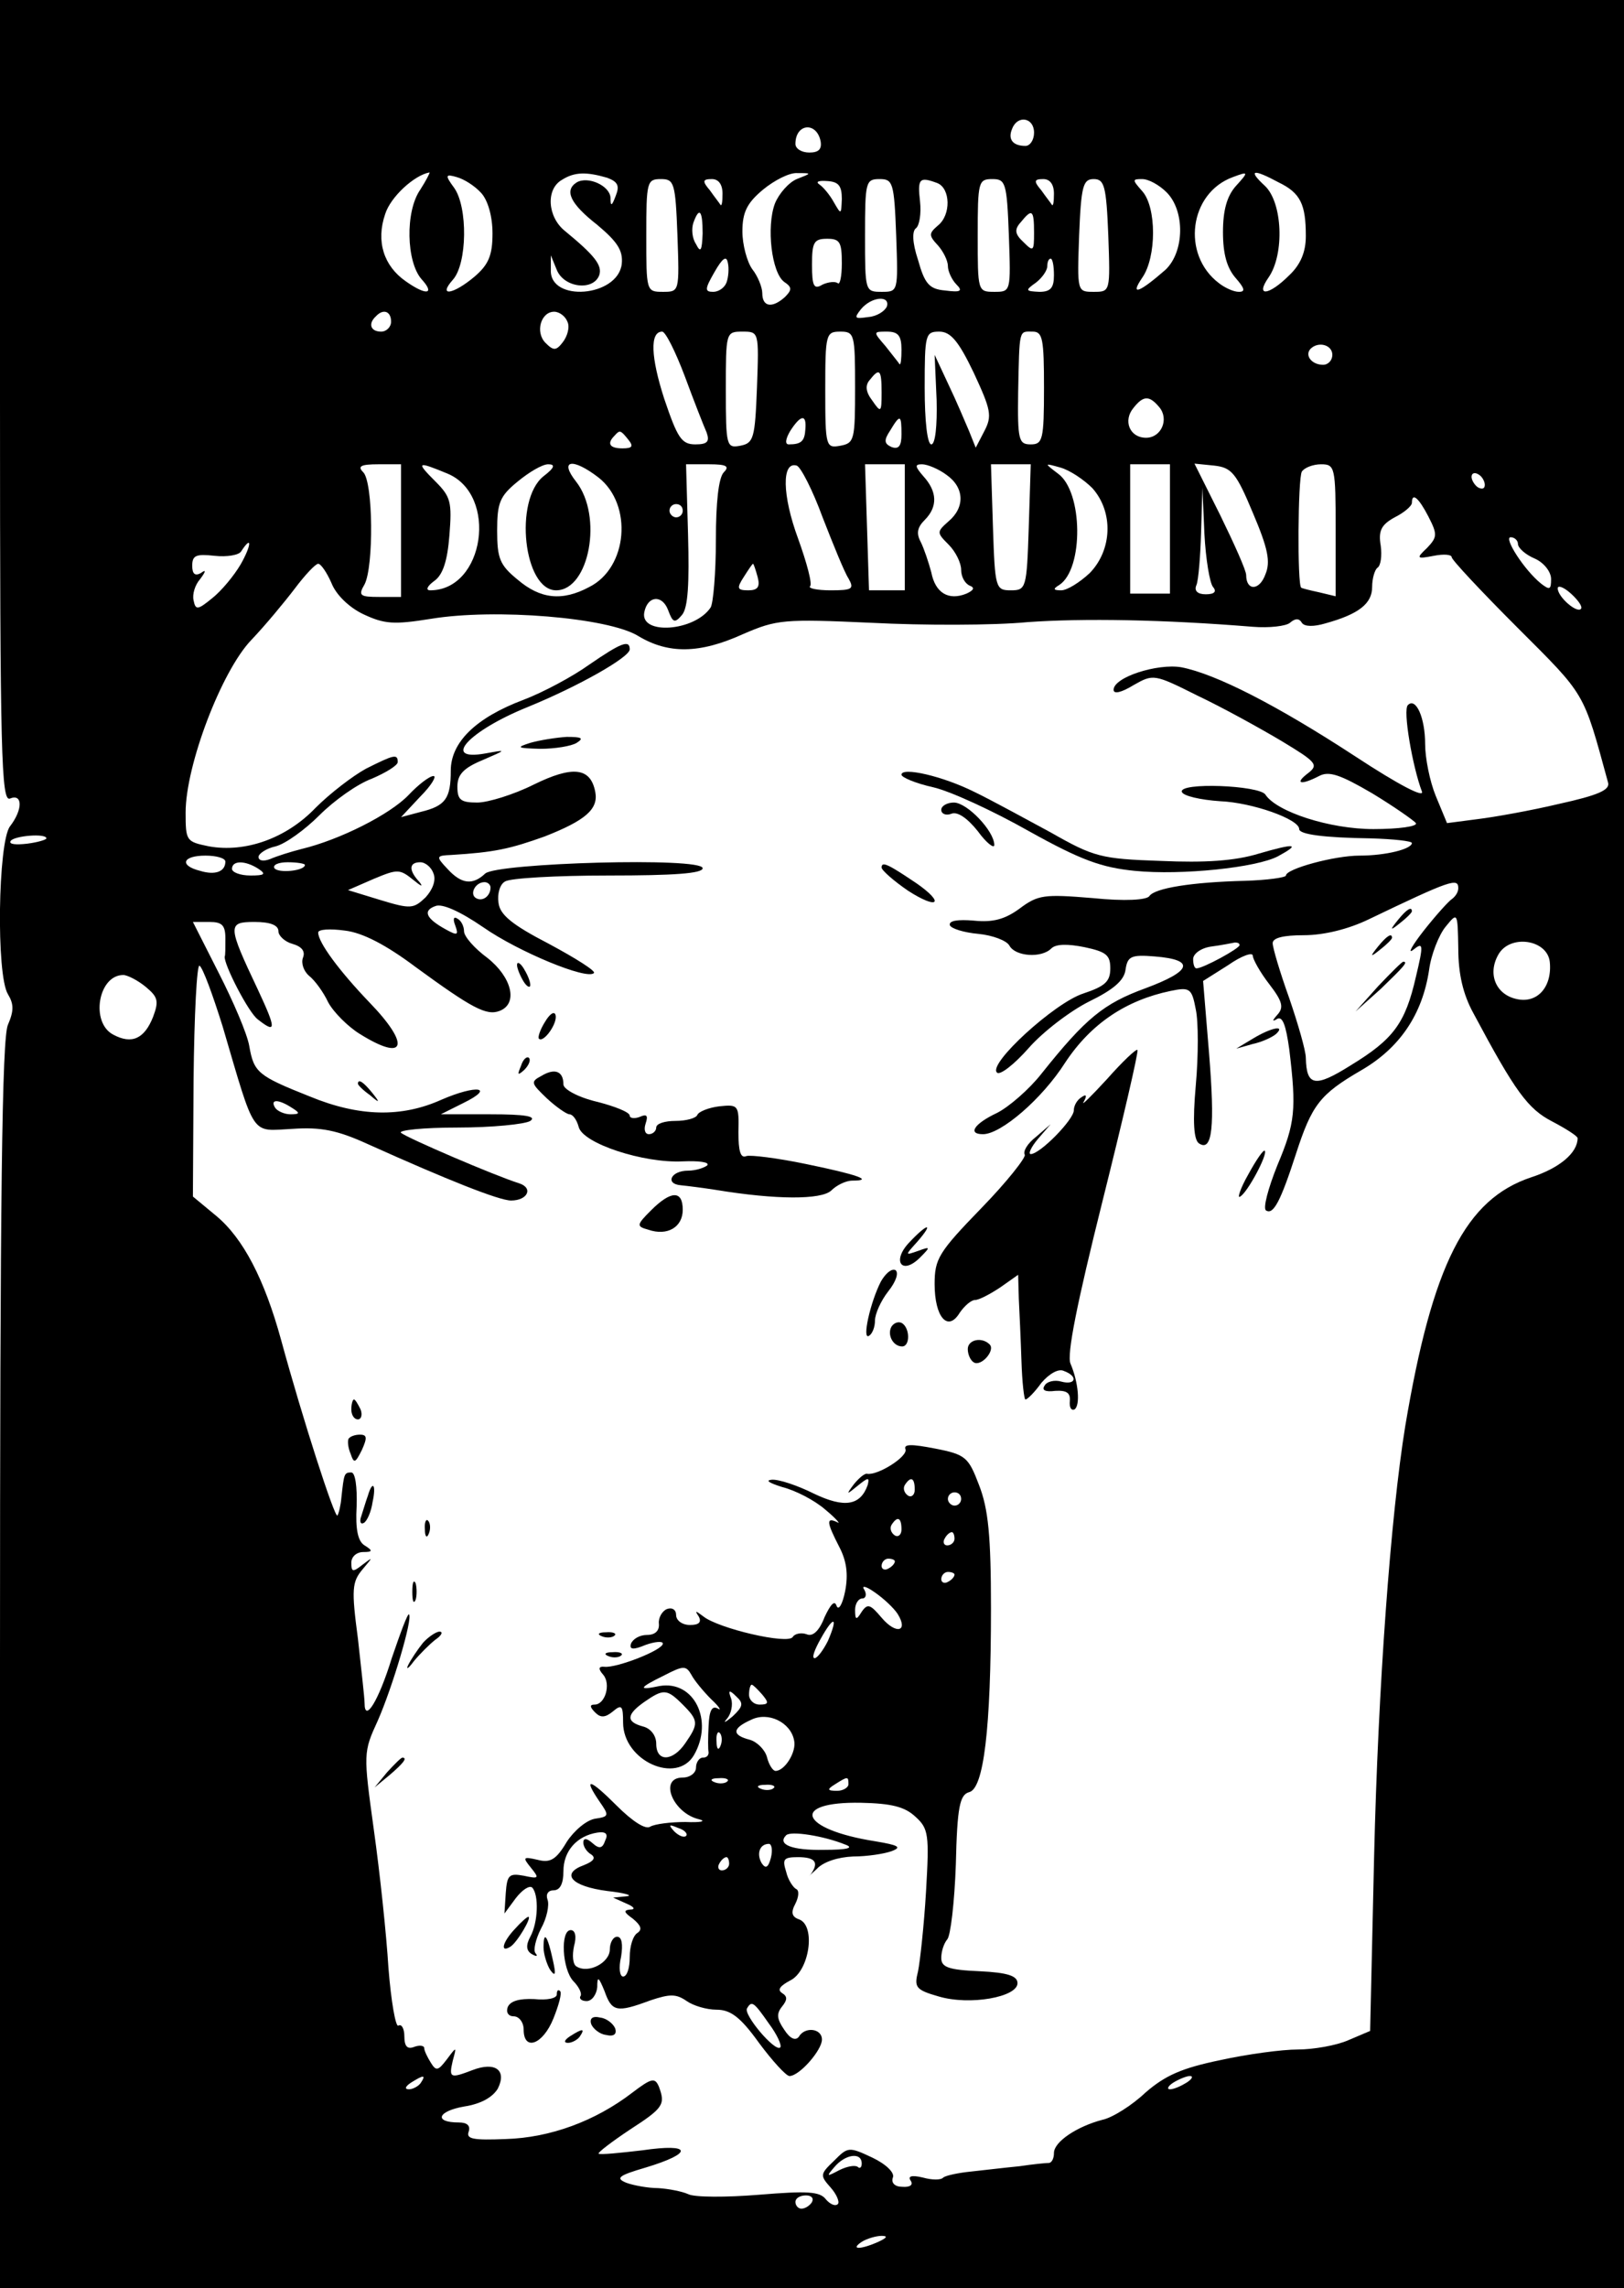 <?xml version="1.0" standalone="no"?>
<!DOCTYPE svg PUBLIC "-//W3C//DTD SVG 20010904//EN"
 "http://www.w3.org/TR/2001/REC-SVG-20010904/DTD/svg10.dtd">
<svg version="1.0" xmlns="http://www.w3.org/2000/svg"
 width="245pt" height="345pt" viewBox="0 0 245 345"
 preserveAspectRatio="xMidYMid meet">

<g transform="translate(0,345) scale(0.1,-0.1)"
fill="#000000" stroke="none">
<path d="M0 2845 c0 -533 2 -604 15 -599 19 8 20 -16 0 -42 -18 -24 -21 -224
-3 -253 9 -15 9 -25 0 -46 -9 -19 -12 -259 -12 -965 l0 -940 1225 0 1225 0 0
1725 0 1725 -1225 0 -1225 0 0 -605z m1560 405 c0 -11 -6 -20 -13 -20 -19 0
-27 10 -20 26 8 21 33 17 33 -6z m-322 -13 c2 -12 -3 -17 -17 -17 -12 0 -21 6
-21 13 0 31 32 34 38 4z m-604 -73 c-23 -33 -21 -109 2 -135 21 -23 7 -25 -24
-3 -33 23 -45 60 -31 101 8 26 44 59 67 63 1 0 -5 -12 -14 -26z m92 -5 c10
-11 17 -35 17 -61 0 -33 -6 -47 -27 -65 -32 -27 -56 -31 -33 -5 22 24 23 110
2 139 -14 19 -13 21 4 16 11 -3 27 -13 37 -24z m190 23 c16 -6 19 -12 13 -27
-6 -16 -8 -17 -8 -3 -1 18 -34 33 -51 23 -19 -12 -10 -32 31 -64 31 -26 39
-39 37 -59 -6 -50 -109 -58 -107 -9 l0 22 9 -22 c11 -27 55 -32 64 -8 5 15 -7
30 -52 67 -26 21 -29 63 -4 77 19 12 37 12 68 3z m286 -2 c-12 -5 -27 -22 -33
-37 -13 -35 -5 -104 14 -118 12 -8 12 -12 1 -23 -19 -17 -34 -15 -34 6 0 9 -7
26 -15 36 -8 11 -15 37 -15 57 0 29 7 43 31 63 17 14 40 26 52 25 22 0 22 0
-1 -9z m662 -11 c-13 -15 -19 -36 -19 -69 0 -33 6 -54 19 -69 14 -16 15 -21 5
-21 -8 0 -21 6 -30 13 -57 43 -45 136 21 160 24 9 24 8 4 -14z m65 6 c33 -16
41 -33 41 -81 0 -24 -8 -43 -25 -59 -31 -31 -52 -33 -31 -3 24 35 21 113 -6
138 -26 24 -18 26 21 5z m-907 -80 c3 -85 3 -85 -22 -85 -25 0 -25 1 -25 85 0
81 1 85 22 85 20 0 22 -5 25 -85z m68 63 c0 -12 -1 -19 -3 -17 -1 2 -9 12 -16
22 -12 14 -11 17 3 17 10 0 16 -8 16 -22z m180 -8 c-1 -24 -1 -24 -12 -5 -6
11 -16 23 -22 27 -6 4 -1 6 12 5 17 -1 22 -7 22 -27z m82 -55 c3 -85 3 -85
-22 -85 -25 0 -25 1 -25 85 0 81 1 85 22 85 20 0 22 -5 25 -85z m62 79 c20 -8
21 -48 1 -64 -14 -12 -14 -15 0 -30 8 -9 15 -23 15 -31 0 -8 6 -21 13 -28 10
-10 6 -12 -17 -9 -24 2 -31 10 -41 46 -9 27 -9 44 -3 48 5 4 8 22 6 40 -4 35
-1 38 26 28z m108 -79 c3 -85 3 -85 -22 -85 -25 0 -25 1 -25 85 0 81 1 85 22
85 20 0 22 -5 25 -85z m68 63 c0 -12 -1 -19 -3 -17 -1 2 -9 12 -16 22 -12 14
-11 17 3 17 10 0 16 -8 16 -22z m82 -63 c3 -85 3 -85 -22 -85 -25 0 -25 0 -22
85 3 75 6 85 22 85 16 0 19 -10 22 -85z m88 65 c28 -28 27 -90 -2 -117 -39
-34 -54 -40 -35 -12 22 31 22 107 0 131 -15 17 -15 18 0 18 10 0 26 -9 37 -20z
m-700 -62 c-1 -26 -3 -30 -10 -16 -6 9 -7 23 -4 32 9 25 14 19 14 -16z m500 1
c0 -28 -1 -29 -16 -14 -13 12 -14 19 -4 30 17 21 20 19 20 -16z m-290 -46 c0
-20 -3 -33 -6 -30 -4 3 -14 2 -23 -2 -13 -8 -16 -3 -16 30 0 34 3 39 23 39 19
0 22 -5 22 -37z m-174 -29 c-3 -8 -12 -14 -20 -14 -13 0 -13 4 2 30 12 21 18
25 20 14 2 -8 1 -22 -2 -30z m494 11 c0 -19 -5 -25 -22 -25 -21 1 -22 2 -5 14
9 7 17 18 17 25 0 6 2 11 5 11 3 0 5 -11 5 -25z m-252 -47 c-3 -7 -15 -15 -28
-16 -21 -3 -22 -2 -11 12 16 19 44 21 39 4z m-748 -23 c0 -8 -7 -15 -15 -15
-16 0 -20 12 -8 23 11 12 23 8 23 -8z m266 0 c4 -8 0 -22 -7 -31 -10 -13 -14
-13 -26 -1 -16 16 -7 47 13 47 8 0 17 -7 20 -15z m177 -82 c14 -38 29 -76 33
-85 5 -14 1 -18 -17 -18 -21 0 -27 10 -47 69 -20 62 -22 101 -3 101 5 0 20
-30 34 -67z m109 -17 c-3 -77 -5 -84 -25 -88 -21 -4 -22 -1 -22 84 0 87 0 88
25 88 25 0 25 0 22 -84z m148 0 c0 -79 -1 -84 -22 -88 -22 -4 -23 -2 -23 84 0
85 1 88 23 88 21 0 22 -4 22 -84z m70 57 c0 -14 -1 -24 -3 -22 -1 2 -11 14
-21 27 -19 22 -19 22 2 22 17 0 22 -6 22 -27z m109 -35 c26 -56 28 -65 16 -88
l-13 -25 -10 25 c-6 14 -19 45 -31 70 l-21 45 3 -68 c1 -39 -2 -67 -8 -67 -6
0 -10 35 -10 85 0 81 1 85 22 85 17 0 29 -14 52 -62z m106 -23 c0 -78 -2 -85
-20 -85 -18 0 -20 6 -19 78 2 98 1 92 22 92 15 0 17 -11 17 -85z m435 50 c0
-8 -6 -15 -14 -15 -17 0 -28 14 -19 24 12 12 33 6 33 -9z m-680 -57 c0 -30 -1
-31 -14 -12 -10 13 -11 23 -4 31 15 19 18 16 18 -19z m419 -22 c15 -18 3 -46
-20 -46 -25 0 -35 26 -19 45 15 19 24 19 39 1z m-534 -33 c-1 -18 -6 -23 -25
-23 -6 0 -5 8 2 20 16 25 25 26 23 3z m145 -8 c0 -17 -4 -23 -15 -19 -11 5
-12 10 -2 25 15 25 17 24 17 -6z m-412 -8 c8 -10 6 -13 -9 -13 -19 0 -24 7
-12 19 8 9 9 9 21 -6z m-343 -137 l0 -100 -33 0 c-29 0 -32 2 -22 19 14 27 13
154 -2 169 -9 9 -4 12 23 12 l34 0 0 -100z m70 86 c77 -32 56 -176 -26 -176
-7 0 -5 6 6 14 13 9 20 30 23 69 4 50 2 58 -21 81 -30 30 -28 31 18 12z m145
-4 c-45 -36 -30 -172 19 -172 50 0 71 112 30 164 -26 33 -5 36 34 6 52 -41 44
-136 -14 -165 -41 -22 -74 -18 -108 11 -27 22 -31 32 -31 74 0 42 4 52 31 74
17 14 37 26 46 26 11 0 10 -5 -7 -18z m272 6 c-8 -8 -12 -46 -12 -102 0 -50
-4 -96 -8 -102 -24 -36 -107 -42 -100 -7 5 25 27 27 36 3 7 -19 10 -20 21 -7
9 11 11 47 9 121 l-3 106 35 0 c26 0 31 -3 22 -12z m149 -68 c16 -41 33 -83
39 -92 9 -16 6 -18 -27 -18 -20 0 -34 3 -31 6 4 3 -5 36 -18 72 -24 65 -25
117 -2 110 6 -2 24 -37 39 -78z m124 -15 l0 -95 -27 0 -27 0 -3 95 -3 95 30 0
30 0 0 -95z m63 79 c27 -19 28 -49 3 -70 -18 -16 -18 -17 0 -35 11 -11 19 -28
19 -38 0 -11 6 -21 13 -24 8 -3 6 -7 -5 -12 -27 -11 -47 1 -53 32 -4 15 -11
36 -16 46 -7 13 -5 22 6 33 20 20 19 43 -2 66 -13 15 -13 18 -2 18 8 0 25 -7
37 -16z m124 -79 c-3 -92 -4 -95 -27 -95 -23 0 -24 3 -27 95 l-3 95 30 0 30 0
-3 -95z m96 59 c32 -36 30 -93 -4 -128 -15 -14 -34 -26 -43 -26 -12 0 -13 2
-3 8 37 24 36 141 -2 168 -21 16 -21 16 4 9 14 -4 35 -18 48 -31z m117 -61 l0
-98 -30 0 -30 0 0 98 0 97 30 0 30 0 0 -97z m125 24 c23 -54 27 -74 19 -93 -9
-25 -29 -25 -29 -1 0 7 -18 47 -39 90 l-39 78 30 -3 c26 -3 33 -11 58 -71z
m125 -27 l0 -99 -25 6 c-14 3 -26 6 -27 7 -6 4 -5 165 1 175 4 6 17 11 29 11
21 0 22 -4 22 -100z m225 69 c0 -6 -4 -7 -10 -4 -5 3 -10 11 -10 16 0 6 5 7
10 4 6 -3 10 -11 10 -16z m-410 -154 c6 -7 2 -11 -11 -11 -12 0 -18 5 -14 14
3 7 6 44 7 80 l2 67 3 -70 c2 -38 8 -74 13 -80z m325 106 c14 -27 13 -31 -2
-47 -17 -16 -16 -17 10 -12 15 3 27 2 27 -2 0 -4 45 -52 99 -106 104 -104 99
-95 137 -234 3 -11 -15 -19 -74 -32 -42 -10 -98 -20 -123 -23 l-46 -6 -17 41
c-9 22 -16 57 -16 78 0 40 -14 71 -26 59 -8 -7 7 -93 21 -130 5 -11 -34 9
-101 53 -118 77 -210 124 -262 134 -36 6 -102 -15 -102 -34 0 -7 12 -4 30 7
30 17 31 17 97 -16 38 -18 94 -49 126 -68 53 -32 57 -36 40 -49 -21 -16 -10
-18 17 -4 15 8 32 2 80 -26 33 -20 63 -41 66 -45 3 -5 -26 -9 -64 -9 -66 0
-146 26 -163 52 -9 14 -131 19 -126 4 2 -6 28 -12 58 -14 48 -2 119 -27 119
-42 0 -8 37 -13 108 -14 34 -1 62 -4 62 -7 0 -9 -39 -19 -79 -19 -38 0 -111
-20 -111 -30 0 -3 -28 -7 -62 -8 -80 -2 -136 -11 -144 -23 -4 -6 -37 -8 -86
-3 -73 6 -82 5 -110 -16 -22 -16 -40 -21 -69 -18 -24 2 -38 0 -36 -7 2 -5 21
-11 43 -13 21 -2 43 -10 47 -18 9 -16 48 -19 63 -4 7 7 25 7 50 2 33 -7 39
-12 39 -32 0 -20 -8 -27 -41 -38 -43 -14 -144 -106 -130 -119 4 -5 26 12 48
37 22 25 63 56 91 70 37 18 53 32 55 48 3 20 8 23 44 20 62 -5 56 -22 -14 -48
-63 -23 -90 -45 -157 -129 -18 -23 -49 -50 -67 -59 -34 -16 -45 -32 -21 -32
27 0 89 53 124 108 39 59 92 94 159 108 29 6 32 4 38 -28 4 -18 4 -70 0 -114
-5 -56 -3 -83 5 -88 20 -13 24 25 15 136 l-9 109 38 24 c20 14 37 20 37 14 0
-5 11 -25 25 -43 20 -26 22 -35 12 -46 -8 -9 -8 -11 0 -6 8 4 13 -10 18 -46
11 -91 9 -111 -18 -175 -14 -35 -22 -65 -17 -68 11 -7 22 14 45 85 24 74 36
90 98 126 59 34 93 85 103 152 3 23 15 53 25 65 18 22 18 22 19 -33 0 -38 7
-69 23 -98 63 -118 82 -144 119 -163 21 -11 38 -22 38 -25 0 -22 -27 -45 -70
-59 -99 -33 -149 -131 -190 -375 -22 -135 -41 -394 -47 -649 l-6 -263 -33 -14
c-18 -8 -53 -14 -76 -14 -24 0 -76 -7 -117 -16 -58 -12 -83 -23 -113 -49 -20
-19 -50 -38 -65 -41 -38 -10 -73 -33 -73 -50 0 -8 -3 -14 -7 -15 -5 0 -25 -2
-45 -5 -21 -2 -54 -6 -73 -8 -20 -2 -38 -6 -42 -9 -3 -4 -17 -4 -31 0 -17 4
-23 2 -18 -5 4 -6 -1 -10 -13 -9 -11 0 -17 6 -14 14 3 7 -10 20 -31 30 -36 17
-37 16 -58 -5 -21 -20 -21 -22 -5 -40 9 -10 14 -22 11 -25 -4 -4 -12 0 -18 7
-9 12 -28 13 -101 7 -49 -4 -98 -4 -107 1 -9 4 -29 8 -45 9 -15 0 -37 4 -48 8
-17 7 -12 11 29 23 73 22 70 37 -5 26 -34 -4 -64 -7 -66 -5 -1 2 20 18 47 36
51 33 54 38 44 65 -6 14 -11 13 -40 -9 -56 -43 -124 -68 -191 -70 -49 -2 -60
0 -56 11 3 9 -2 14 -15 14 -38 0 -32 17 8 24 26 4 43 14 51 27 14 28 -4 41
-38 28 -34 -13 -36 -12 -30 14 6 22 6 22 -9 2 -13 -17 -16 -18 -24 -5 -5 8
-10 18 -10 22 0 4 -7 5 -15 2 -10 -4 -15 0 -15 16 0 11 -4 19 -9 16 -4 -3 -11
36 -15 87 -3 50 -13 144 -22 208 -16 116 -16 117 6 165 22 50 53 154 47 160
-2 2 -13 -28 -26 -66 -20 -65 -41 -98 -41 -68 0 8 -5 51 -10 97 -10 75 -9 86
7 105 16 19 16 19 0 7 -15 -12 -17 -11 -17 3 0 9 8 16 18 16 14 0 15 2 2 10
-10 6 -14 24 -12 59 1 29 -2 51 -8 51 -11 0 -11 -2 -15 -38 -1 -12 -4 -24 -6
-27 -4 -4 -52 144 -85 265 -25 91 -57 153 -98 187 l-35 29 1 176 c1 98 5 175
9 172 5 -3 20 -44 35 -92 50 -170 42 -157 105 -154 43 3 68 -2 114 -23 120
-54 198 -85 216 -85 25 0 34 19 12 26 -38 12 -168 68 -178 76 -5 4 34 8 85 8
52 0 102 5 110 10 10 7 -8 10 -60 10 l-75 0 34 17 c49 24 20 28 -33 5 -60 -27
-124 -26 -199 5 -78 31 -84 36 -91 76 -3 18 -24 67 -46 110 l-39 77 25 0 c19
0 24 -5 24 -25 0 -14 0 -26 -1 -27 -2 -11 36 -85 50 -95 28 -22 28 -15 0 45
-46 97 -46 102 -5 102 24 0 36 -5 36 -14 0 -7 10 -16 21 -19 14 -4 20 -11 16
-21 -3 -8 1 -20 9 -27 9 -7 22 -25 29 -40 8 -15 30 -37 48 -48 69 -43 77 -17
14 48 -45 47 -77 90 -77 105 0 5 18 6 40 3 27 -3 63 -22 107 -55 85 -62 107
-74 127 -66 28 11 18 51 -19 80 -19 14 -35 32 -35 40 0 7 -4 16 -10 19 -6 4
-7 -1 -3 -11 5 -14 3 -15 -15 -5 -29 16 -35 28 -15 35 10 4 37 -8 72 -32 53
-37 157 -80 167 -69 3 3 -27 22 -68 44 -56 29 -74 44 -76 62 -2 13 2 28 10 32
7 5 77 9 156 9 98 0 142 3 142 11 0 17 -310 8 -328 -8 -19 -18 -36 -16 -57 7
-18 19 -17 20 6 21 65 4 88 9 141 28 61 24 81 41 76 67 -7 37 -34 40 -93 11
-30 -15 -69 -27 -85 -27 -25 0 -30 4 -30 24 0 18 9 28 38 40 37 16 37 16 4 10
-67 -12 -25 34 64 70 76 31 154 75 154 87 0 15 -13 10 -61 -23 -25 -18 -70
-42 -99 -53 -72 -27 -110 -64 -110 -107 0 -42 -8 -53 -45 -62 l-30 -8 29 31
c17 17 25 31 20 31 -6 0 -23 -13 -38 -29 -28 -29 -103 -67 -161 -81 -16 -4
-38 -11 -47 -15 -10 -4 -18 -3 -18 3 0 5 12 13 26 16 15 4 44 25 66 47 22 22
57 47 79 55 21 9 39 20 39 25 0 13 -6 11 -48 -10 -20 -11 -54 -37 -76 -59 -44
-46 -106 -68 -161 -58 -34 7 -35 8 -35 51 0 71 54 213 99 260 21 22 50 57 66
78 15 20 31 37 35 37 4 0 13 -13 20 -29 7 -18 27 -37 48 -47 32 -15 46 -16
102 -7 97 16 268 2 313 -26 45 -27 92 -27 158 3 51 22 61 23 194 17 77 -4 183
-4 235 1 84 6 205 4 340 -7 25 -2 50 1 56 6 8 7 14 7 18 0 4 -6 18 -6 35 -1
51 14 71 30 71 55 0 13 4 26 8 29 5 3 7 18 5 33 -4 23 1 32 21 43 14 7 26 17
26 22 0 16 10 8 25 -21z m-1125 9 c0 -5 -4 -10 -10 -10 -5 0 -10 5 -10 10 0 6
5 10 10 10 6 0 10 -4 10 -10z m1260 -50 c0 -6 11 -16 25 -22 14 -6 25 -20 25
-31 0 -16 -2 -17 -15 -7 -26 21 -57 70 -46 70 6 0 11 -5 11 -10z m-1927 -31
c-10 -17 -29 -40 -43 -51 -22 -18 -25 -18 -28 -3 -2 9 2 23 10 32 9 12 9 15 1
9 -9 -5 -13 -1 -13 11 0 16 6 18 34 15 18 -2 37 1 40 7 17 26 15 8 -1 -20z
m780 -19 c4 -15 0 -20 -14 -20 -17 0 -18 3 -7 20 7 11 13 20 14 20 1 0 4 -9 7
-20z m1242 -48 c-6 -7 -35 18 -35 31 0 5 9 2 20 -8 11 -10 18 -20 15 -23z
m-2315 -346 c0 -2 -13 -6 -29 -8 -17 -2 -28 -1 -25 4 5 8 54 12 54 4z m270
-35 c0 -15 -15 -21 -38 -14 -32 8 -27 23 8 23 17 0 30 -4 30 -9z m50 -11 c12
-8 9 -10 -12 -10 -16 0 -28 5 -28 10 0 13 20 13 40 0z m70 6 c0 -9 -40 -13
-46 -5 -3 5 6 9 20 9 14 0 26 -2 26 -4z m194 -13 c4 -10 -1 -24 -12 -36 -18
-17 -22 -18 -68 -4 l-49 15 39 17 c36 15 39 15 60 -2 11 -9 15 -11 9 -3 -17
18 -16 30 1 30 8 0 17 -8 20 -17z m86 -21 c0 -13 -12 -22 -22 -16 -10 6 -1 24
13 24 5 0 9 -4 9 -8z m1460 -1 c0 -6 -4 -12 -9 -16 -5 -3 -24 -24 -43 -48 -18
-23 -25 -36 -16 -29 15 12 16 9 4 -41 -16 -70 -34 -94 -98 -133 -54 -34 -67
-32 -68 11 0 11 -12 52 -25 90 -14 39 -25 76 -25 83 0 8 16 12 47 12 30 0 67
9 98 24 123 59 135 63 135 47z m-330 -86 c0 -5 -55 -35 -65 -35 -3 0 -5 6 -5
14 0 8 12 17 28 19 15 2 30 5 35 6 4 0 7 -1 7 -4z m468 -25 c4 -38 -19 -64
-51 -56 -30 7 -43 37 -27 66 17 32 74 24 78 -10z m-2118 -38 c18 -15 20 -21
11 -45 -13 -33 -32 -42 -60 -27 -35 18 -23 90 15 90 6 0 22 -8 34 -18z m220
-182 c13 -8 13 -10 -2 -10 -9 0 -20 5 -23 10 -8 13 5 13 25 0z m195 -1470 c-3
-5 -12 -10 -18 -10 -7 0 -6 4 3 10 19 12 23 12 15 0z m1155 0 c-8 -5 -19 -10
-25 -10 -5 0 -3 5 5 10 8 5 20 10 25 10 6 0 3 -5 -5 -10z m-490 -122 c0 -6 -3
-8 -6 -5 -4 3 -16 1 -28 -5 -19 -10 -20 -10 -7 5 16 19 41 23 41 5z m-75 -58
c-3 -5 -10 -10 -16 -10 -5 0 -9 5 -9 10 0 6 7 10 16 10 8 0 12 -4 9 -10z m100
-60 c-27 -12 -43 -12 -25 0 8 5 22 9 30 9 10 0 8 -3 -5 -9z"/>
<path d="M800 2330 c-22 -7 -20 -8 15 -9 22 0 47 4 55 9 11 7 8 9 -15 9 -16
-1 -41 -5 -55 -9z"/>
<path d="M1360 2282 c0 -4 21 -13 48 -19 26 -6 91 -36 144 -66 79 -44 110 -55
160 -60 71 -7 184 5 216 22 35 19 26 20 -29 4 -36 -11 -81 -14 -148 -11 -90 3
-101 6 -166 43 -39 21 -90 49 -115 61 -48 24 -110 38 -110 26z"/>
<path d="M1420 2229 c0 -6 7 -9 15 -6 9 4 24 -6 40 -26 13 -18 25 -27 25 -21
0 21 -41 64 -61 64 -10 0 -19 -5 -19 -11z"/>
<path d="M1330 2142 c0 -4 18 -20 40 -35 45 -29 56 -19 13 11 -43 29 -53 34
-53 24z"/>
<path d="M780 1995 c0 -5 5 -17 10 -25 5 -8 10 -10 10 -5 0 6 -5 17 -10 25 -5
8 -10 11 -10 5z"/>
<path d="M822 1909 c-7 -11 -11 -23 -9 -25 7 -7 29 24 25 36 -2 6 -9 1 -16
-11z"/>
<path d="M1890 1884 l-25 -15 25 7 c14 3 29 10 35 15 15 14 -7 10 -35 -7z"/>
<path d="M1670 1823 c-24 -26 -40 -42 -35 -34 5 9 4 12 -3 7 -7 -4 -12 -13
-12 -20 0 -14 -51 -66 -65 -66 -4 0 0 10 11 23 l19 22 -22 -19 c-13 -10 -20
-22 -17 -27 2 -4 -27 -41 -66 -81 -64 -66 -70 -76 -70 -114 0 -50 20 -73 38
-43 7 10 17 19 23 19 6 0 23 9 38 19 l27 19 1 -36 c1 -20 3 -63 4 -94 1 -32 4
-58 6 -58 3 0 14 11 24 25 12 14 26 22 34 18 22 -8 18 -22 -4 -16 -10 3 -22 0
-25 -6 -5 -7 1 -10 16 -8 17 1 23 -3 22 -15 -1 -10 2 -15 7 -13 9 6 6 41 -6
69 -6 13 10 92 48 244 31 124 55 227 53 229 -2 2 -23 -18 -46 -44z"/>
<path d="M786 1843 c-6 -14 -5 -15 5 -6 7 7 10 15 7 18 -3 3 -9 -2 -12 -12z"/>
<path d="M817 1828 c-17 -9 -16 -11 8 -34 14 -13 30 -24 34 -24 5 0 11 -8 14
-19 6 -25 98 -55 157 -52 24 1 41 -1 37 -6 -5 -4 -18 -8 -29 -8 -26 0 -35 -20
-11 -22 10 -1 34 -4 53 -7 91 -15 159 -15 174 -1 8 8 22 15 32 15 33 0 8 9
-70 25 -43 9 -84 14 -90 12 -9 -4 -12 8 -12 36 1 41 0 42 -29 39 -16 -2 -31
-8 -33 -13 -2 -5 -17 -9 -33 -9 -16 0 -29 -4 -29 -10 0 -5 -5 -10 -11 -10 -6
0 -8 7 -5 16 4 12 2 15 -9 10 -8 -3 -15 -2 -15 2 0 5 -22 14 -50 21 -29 7 -50
19 -50 26 0 20 -13 25 -33 13z"/>
<path d="M540 1816 c0 -2 8 -10 18 -17 15 -13 16 -12 3 4 -13 16 -21 21 -21
13z"/>
<path d="M1883 1679 c-12 -21 -17 -37 -12 -33 11 6 42 64 37 69 -2 2 -13 -14
-25 -36z"/>
<path d="M982 1625 c-22 -22 -22 -24 -4 -29 29 -10 52 4 52 30 0 30 -18 29
-48 -1z"/>
<path d="M1371 1576 c-26 -28 -10 -49 17 -22 16 16 16 17 -3 10 -20 -7 -20 -7
-1 14 26 30 15 28 -13 -2z"/>
<path d="M1329 1518 c-16 -31 -29 -89 -18 -82 5 3 9 13 9 23 0 10 9 30 20 44
12 15 16 28 11 32 -6 3 -15 -5 -22 -17z"/>
<path d="M1345 1450 c-7 -12 2 -30 16 -30 12 0 12 27 0 35 -5 3 -12 1 -16 -5z"/>
<path d="M1460 1416 c0 -8 4 -17 9 -20 11 -7 33 18 24 27 -12 12 -33 7 -33 -7z"/>
<path d="M530 1325 c0 -8 4 -15 10 -15 5 0 7 7 4 15 -4 8 -8 15 -10 15 -2 0
-4 -7 -4 -15z"/>
<path d="M526 1281 c-2 -3 -1 -14 3 -23 5 -15 7 -14 17 6 8 18 8 23 -3 23 -8
0 -15 -3 -17 -6z"/>
<path d="M1366 1265 c4 -11 -42 -40 -58 -37 -3 1 -12 -6 -20 -16 -12 -16 -11
-16 6 -2 16 13 18 13 15 1 -11 -31 -35 -35 -81 -13 -24 12 -53 22 -64 21 -10
-1 -3 -5 16 -11 20 -5 49 -20 65 -34 17 -14 24 -23 18 -19 -17 8 -16 0 3 -37
11 -21 14 -41 9 -67 -4 -20 -10 -30 -13 -22 -3 9 -9 2 -18 -17 -8 -21 -18 -30
-27 -26 -8 3 -18 1 -21 -4 -7 -12 -113 13 -135 31 -12 9 -13 9 -7 0 5 -9 0
-13 -13 -13 -12 0 -21 7 -21 15 0 8 -6 12 -14 9 -7 -3 -13 -13 -12 -22 1 -11
-6 -17 -18 -17 -11 0 -21 -6 -24 -13 -3 -9 3 -10 22 -2 14 5 26 6 26 2 0 -10
-70 -37 -88 -35 -9 1 -10 -3 -2 -12 12 -14 3 -45 -13 -45 -8 0 -7 -4 1 -12 8
-8 15 -8 27 2 13 11 15 8 15 -17 0 -58 81 -94 107 -49 30 52 0 113 -52 104
-33 -7 -32 -3 7 16 29 15 33 15 41 1 4 -8 18 -25 30 -37 12 -11 16 -18 10 -14
-9 5 -13 -3 -14 -26 -1 -18 -1 -36 0 -40 0 -5 -3 -8 -9 -8 -5 0 -10 -7 -10
-15 0 -8 -9 -15 -20 -15 -37 0 -15 -54 25 -63 11 -3 2 -5 -21 -4 -22 0 -46 -3
-53 -7 -7 -5 -27 8 -51 32 -41 41 -51 43 -25 5 14 -20 14 -22 -7 -25 -13 -2
-32 -18 -43 -35 -16 -27 -25 -32 -44 -27 -22 5 -23 4 -10 -12 13 -16 12 -17
-11 -12 -22 4 -25 1 -27 -26 l-2 -31 17 23 c10 13 21 20 25 16 10 -11 9 -52
-3 -74 -7 -13 -6 -21 2 -26 7 -4 10 -4 6 1 -4 4 0 21 8 37 9 16 13 36 10 44
-3 8 1 14 9 14 10 0 15 10 15 29 0 30 20 53 51 58 13 2 17 -2 12 -12 -4 -12
-9 -13 -19 -4 -9 8 -14 8 -14 1 0 -6 5 -14 12 -18 7 -5 4 -10 -11 -16 -36 -13
-19 -32 35 -39 27 -3 40 -7 29 -8 l-20 -2 20 -9 c12 -5 14 -9 6 -9 -11 -1 -10
-4 4 -14 12 -10 14 -16 7 -21 -7 -4 -12 -20 -12 -37 0 -16 -4 -29 -10 -29 -5
0 -7 13 -3 30 3 19 1 30 -6 30 -6 0 -11 -9 -11 -19 0 -20 -32 -37 -50 -26 -6
3 -7 17 -4 31 4 14 2 24 -5 24 -16 0 -13 -59 4 -77 8 -8 13 -18 11 -22 -3 -4
1 -8 9 -8 8 0 15 10 16 21 0 17 2 16 11 -6 11 -31 18 -33 69 -14 30 10 39 10
55 -1 10 -7 30 -13 45 -13 21 0 36 -11 64 -50 20 -27 41 -50 46 -50 15 0 49
39 49 55 0 17 -26 20 -35 4 -5 -6 -13 -3 -22 11 -11 16 -12 24 -3 35 8 10 8
15 0 20 -8 5 -3 11 12 19 29 14 39 82 14 92 -12 4 -13 11 -6 24 5 10 6 20 1
22 -4 2 -12 13 -15 26 -6 19 -4 22 18 22 26 0 32 -8 19 -26 -5 -5 -1 -1 9 8
10 11 32 18 55 19 21 0 47 4 58 8 16 6 11 9 -25 15 -114 18 -129 60 -21 58 46
-1 66 -6 82 -21 20 -18 21 -27 16 -113 -3 -51 -9 -105 -12 -120 -6 -24 -4 -28
31 -38 47 -14 119 -1 119 20 0 11 -15 16 -57 18 -47 2 -58 6 -58 20 0 10 4 22
9 28 5 5 11 56 13 113 2 87 6 105 20 109 22 5 33 95 33 277 0 110 -4 150 -18
186 -16 42 -20 46 -66 55 -36 7 -48 7 -45 -1z m14 -61 c0 -8 -5 -12 -10 -9 -6
4 -8 11 -5 16 9 14 15 11 15 -7z m70 -14 c0 -5 -4 -10 -10 -10 -5 0 -10 5 -10
10 0 6 5 10 10 10 6 0 10 -4 10 -10z m-90 -46 c0 -8 -5 -12 -10 -9 -6 4 -8 11
-5 16 9 14 15 11 15 -7z m80 -14 c0 -5 -5 -10 -11 -10 -5 0 -7 5 -4 10 3 6 8
10 11 10 2 0 4 -4 4 -10z m-90 -34 c0 -3 -4 -8 -10 -11 -5 -3 -10 -1 -10 4 0
6 5 11 10 11 6 0 10 -2 10 -4z m90 -20 c0 -3 -4 -8 -10 -11 -5 -3 -10 -1 -10
4 0 6 5 11 10 11 6 0 10 -2 10 -4z m-86 -59 c17 -27 -2 -32 -24 -6 -17 20 -21
22 -30 9 -8 -13 -10 -13 -10 3 0 9 5 17 11 17 5 0 7 6 3 13 -5 7 2 6 16 -4 13
-9 28 -23 34 -32z m-105 -41 c-7 -14 -16 -26 -20 -26 -5 0 0 13 9 29 20 36 27
34 11 -3z m-99 -81 c10 -12 10 -15 -4 -15 -9 0 -16 7 -16 15 0 8 2 15 4 15 2
0 9 -7 16 -15z m-120 -15 c24 -24 24 -29 4 -58 -19 -28 -44 -29 -44 -1 0 12
-8 23 -20 26 -26 7 -25 18 2 37 29 20 34 20 58 -4z m75 -18 c-11 -9 -15 -11
-8 -3 6 7 9 21 6 30 -5 13 -3 14 8 3 11 -10 10 -15 -6 -30z m93 -36 c4 -17
-14 -46 -28 -46 -4 0 -10 9 -13 21 -3 11 -15 23 -26 26 -27 7 -27 17 2 30 26
13 60 -4 65 -31z m-111 -8 c-3 -8 -6 -5 -6 6 -1 11 2 17 5 13 3 -3 4 -12 1
-19z m10 -54 c-3 -3 -12 -4 -19 -1 -8 3 -5 6 6 6 11 1 17 -2 13 -5z m183 -4
c0 -5 -8 -10 -17 -10 -15 0 -16 2 -3 10 19 12 20 12 20 0z m-113 -6 c-3 -3
-12 -4 -19 -1 -8 3 -5 6 6 6 11 1 17 -2 13 -5z m-132 -72 c-3 -3 -11 0 -18 7
-9 10 -8 11 6 5 10 -3 15 -9 12 -12z m240 -13 c14 -5 4 -8 -32 -8 -48 -1 -71
8 -57 22 7 7 57 -1 89 -14z m-112 -20 c-4 -15 -8 -17 -14 -8 -8 14 -3 29 11
29 4 0 6 -9 3 -21z m-63 -9 c0 -5 -5 -10 -11 -10 -5 0 -7 5 -4 10 3 6 8 10 11
10 2 0 4 -4 4 -10z m60 -241 c12 -16 20 -33 17 -36 -8 -7 -56 50 -50 59 7 12
10 10 33 -23z"/>
<path d="M555 1195 c-3 -8 -7 -22 -10 -31 -3 -8 -1 -13 4 -10 5 3 11 17 13 31
6 27 0 34 -7 10z"/>
<path d="M641 1144 c0 -11 3 -14 6 -6 3 7 2 16 -1 19 -3 4 -6 -2 -5 -13z"/>
<path d="M622 1050 c0 -14 2 -19 5 -12 2 6 2 18 0 25 -3 6 -5 1 -5 -13z"/>
<path d="M638 973 c-8 -10 -18 -25 -22 -33 -4 -8 0 -6 8 5 9 11 24 26 33 33 9
6 12 12 6 12 -5 0 -17 -8 -25 -17z"/>
<path d="M908 983 c7 -3 16 -2 19 1 4 3 -2 6 -13 5 -11 0 -14 -3 -6 -6z"/>
<path d="M918 953 c7 -3 16 -2 19 1 4 3 -2 6 -13 5 -11 0 -14 -3 -6 -6z"/>
<path d="M584 778 l-19 -23 23 19 c21 18 27 26 19 26 -2 0 -12 -10 -23 -22z"/>
<path d="M777 542 c-19 -20 -23 -37 -7 -27 10 6 33 45 27 45 -2 0 -11 -8 -20
-18z"/>
<path d="M820 514 c0 -10 5 -26 10 -34 8 -11 9 -7 4 15 -8 37 -14 45 -14 19z"/>
<path d="M840 443 c0 -6 -15 -9 -34 -7 -23 1 -36 -3 -40 -12 -3 -8 1 -14 9
-14 8 0 15 -9 15 -20 0 -33 29 -23 45 17 8 20 13 38 10 41 -3 3 -5 1 -5 -5z"/>
<path d="M892 398 c3 -7 13 -15 22 -16 12 -3 17 1 14 10 -3 7 -13 15 -22 16
-12 3 -17 -1 -14 -10z"/>
<path d="M860 380 c-9 -6 -10 -10 -3 -10 6 0 15 5 18 10 8 12 4 12 -15 0z"/>
<path d="M2109 2063 c-13 -16 -12 -17 4 -4 9 7 17 15 17 17 0 8 -8 3 -21 -13z"/>
<path d="M2079 2023 c-13 -16 -12 -17 4 -4 9 7 17 15 17 17 0 8 -8 3 -21 -13z"/>
<path d="M2079 1963 l-34 -38 38 34 c34 33 42 41 34 41 -2 0 -19 -17 -38 -37z"/>
</g>
</svg>
